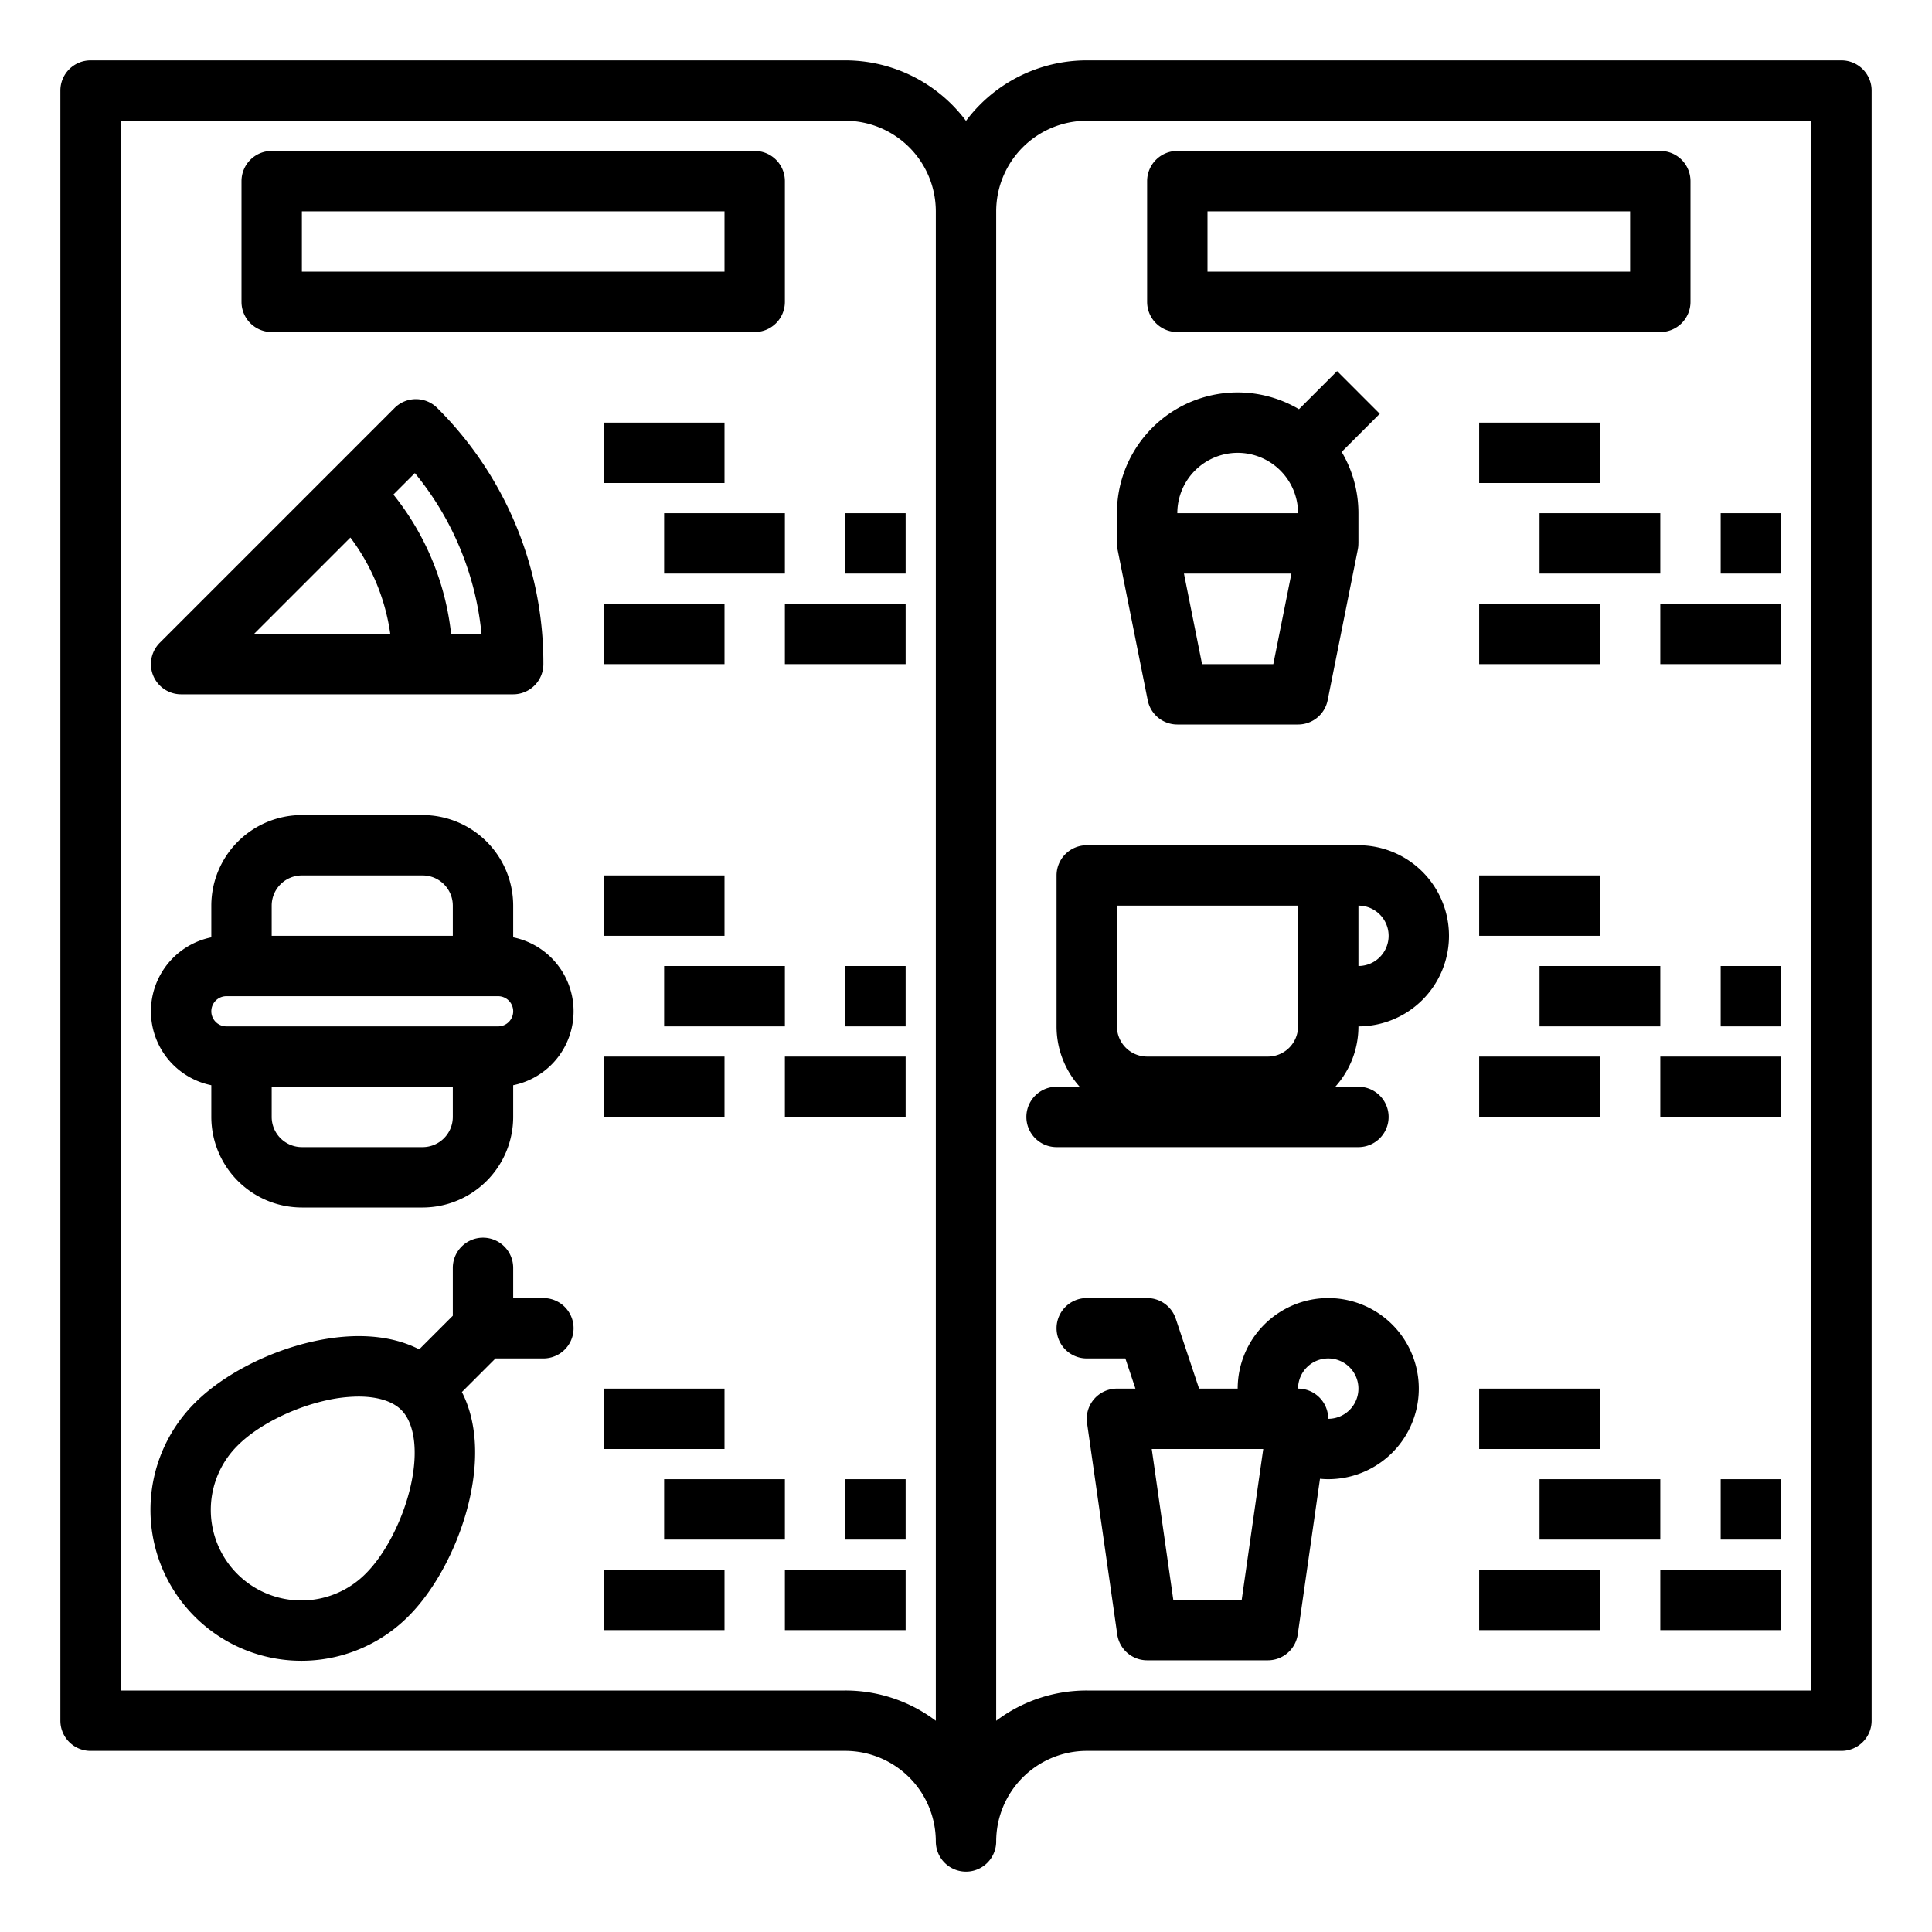 <svg id="Out_line" height="512" viewBox="0 0 512 512" width="512" xmlns="http://www.w3.org/2000/svg" data-name="Out line"><path d="m48 184h88a8 8 0 0 0 8-8 95.329 95.329 0 0 0 -28.125-67.878 8.001 8.001 0 0 0 -11.312.001l-62.22 62.22a8 8 0 0 0 5.657 13.657zm61.944-58.63a79.189 79.189 0 0 1 17.664 42.63h-8.06a71.276 71.276 0 0 0 -15.295-36.939zm-17.088 17.087a55.395 55.395 0 0 1 10.574 25.542h-36.117z"/><path d="m488 16h-200a39.964 39.964 0 0 0 -32 16.028 39.964 39.964 0 0 0 -32-16.028h-200a8 8 0 0 0 -8 8v432a8 8 0 0 0 8 8h200a24.027 24.027 0 0 1 24 24 8 8 0 0 0 16 0 24.027 24.027 0 0 1 24-24h200a8 8 0 0 0 8-8v-432a8 8 0 0 0 -8-8zm-264 432h-192v-416h192a24.027 24.027 0 0 1 24 24v400.019a39.798 39.798 0 0 0 -24-8.019zm256 0h-192a39.79 39.79 0 0 0 -24 8.022v-400.022a24.027 24.027 0 0 1 24-24h192z"/><path d="m136 248.403v-8.403a24.027 24.027 0 0 0 -24-24h-32a24.027 24.027 0 0 0 -24 24v8.403a20.001 20.001 0 0 0 0 39.194v8.403a24.027 24.027 0 0 0 24 24h32a24.027 24.027 0 0 0 24-24v-8.403a20.001 20.001 0 0 0 0-39.194zm-56-16.403h32a8.009 8.009 0 0 1 8 8v8h-48v-8a8.009 8.009 0 0 1 8-8zm32 72h-32a8.009 8.009 0 0 1 -8-8v-8h48v8a8.009 8.009 0 0 1 -8 8zm20-32h-72a4 4 0 0 1 0-8h72a4 4 0 0 1 0 8z"/><path d="m144 344h-8v-8a8 8 0 0 0 -16 0v12.686l-8.906 8.906c-7.4-3.785-17.102-4.545-28.145-2.087-11.917 2.651-23.885 8.863-31.233 16.211a40 40 0 1 0 56.568 56.568c7.348-7.348 13.56-19.315 16.211-31.233 2.457-11.042 1.697-20.744-2.088-28.144l8.907-8.907h12.686a8 8 0 0 0 0-16zm-35.123 49.576c-1.997 8.976-6.67 18.158-11.906 23.394a24 24 0 1 1 -33.941-33.939c5.236-5.237 14.419-9.911 23.395-11.907a39.863 39.863 0 0 1 8.585-1.018c4.99 0 8.996 1.213 11.334 3.552 3.567 3.567 4.515 11.015 2.534 19.919z"/><path d="m72 88h128a8 8 0 0 0 8-8v-32a8 8 0 0 0 -8-8h-128a8 8 0 0 0 -8 8v32a8 8 0 0 0 8 8zm8-32h112v16h-112z"/><path d="m312 88h128a8 8 0 0 0 8-8v-32a8 8 0 0 0 -8-8h-128a8 8 0 0 0 -8 8v32a8 8 0 0 0 8 8zm8-32h112v16h-112z"/><path d="m160 112h32v16h-32z"/><path d="m176 136h32v16h-32z"/><path d="m224 136h16v16h-16z"/><path d="m160 160h32v16h-32z"/><path d="m208 160h32v16h-32z"/><path d="m160 232h32v16h-32z"/><path d="m176 256h32v16h-32z"/><path d="m224 256h16v16h-16z"/><path d="m160 280h32v16h-32z"/><path d="m208 280h32v16h-32z"/><path d="m160 368h32v16h-32z"/><path d="m176 392h32v16h-32z"/><path d="m224 392h16v16h-16z"/><path d="m160 416h32v16h-32z"/><path d="m208 416h32v16h-32z"/><path d="m392 112h32v16h-32z"/><path d="m408 136h32v16h-32z"/><path d="m456 136h16v16h-16z"/><path d="m392 160h32v16h-32z"/><path d="m440 160h32v16h-32z"/><path d="m392 232h32v16h-32z"/><path d="m408 256h32v16h-32z"/><path d="m456 256h16v16h-16z"/><path d="m392 280h32v16h-32z"/><path d="m440 280h32v16h-32z"/><path d="m392 368h32v16h-32z"/><path d="m408 392h32v16h-32z"/><path d="m456 392h16v16h-16z"/><path d="m392 416h32v16h-32z"/><path d="m440 416h32v16h-32z"/><path d="m296.155 145.569 8 40a8 8 0 0 0 7.845 6.431h32a8 8 0 0 0 7.845-6.431l8-40a7.99 7.99 0 0 0 .147-1.569h.009v-8a31.794 31.794 0 0 0 -4.444-16.242l10.101-10.101-11.313-11.314-10.102 10.102a31.978 31.978 0 0 0 -48.242 27.556v8h.009a7.99 7.99 0 0 0 .147 1.569zm41.286 30.431h-18.883l-4.8-24h28.483zm-9.441-56a16.018 16.018 0 0 1 16 16h-32a16.018 16.018 0 0 1 16-16z"/><path d="m360 224h-72a8 8 0 0 0 -8 8v40a23.901 23.901 0 0 0 6.131 16h-6.131a8 8 0 0 0 0 16h80a8 8 0 0 0 0-16h-6.131a23.901 23.901 0 0 0 6.131-16 24 24 0 0 0 0-48zm-64 16h48v32a8.009 8.009 0 0 1 -8 8h-32a8.009 8.009 0 0 1 -8-8zm64 16v-16a8 8 0 0 1 0 16z"/><path d="m352 344a24.027 24.027 0 0 0 -24 24h-10.234l-6.177-18.53a8 8 0 0 0 -7.589-5.47h-16a8 8 0 0 0 0 16h10.234l2.667 8h-4.901a8.001 8.001 0 0 0 -7.919 9.132l8 56a8 8 0 0 0 7.919 6.868h32a8 8 0 0 0 7.919-6.868l5.892-41.242c.725.066 1.454.11 2.189.11a24 24 0 0 0 0-48zm-22.938 80h-18.123l-5.714-40h6.75l.025.002.024-.002h22.752zm22.938-48-.01-.001a7.983 7.983 0 0 0 -7.99-7.999 8 8 0 1 1 8 8z"/></svg>